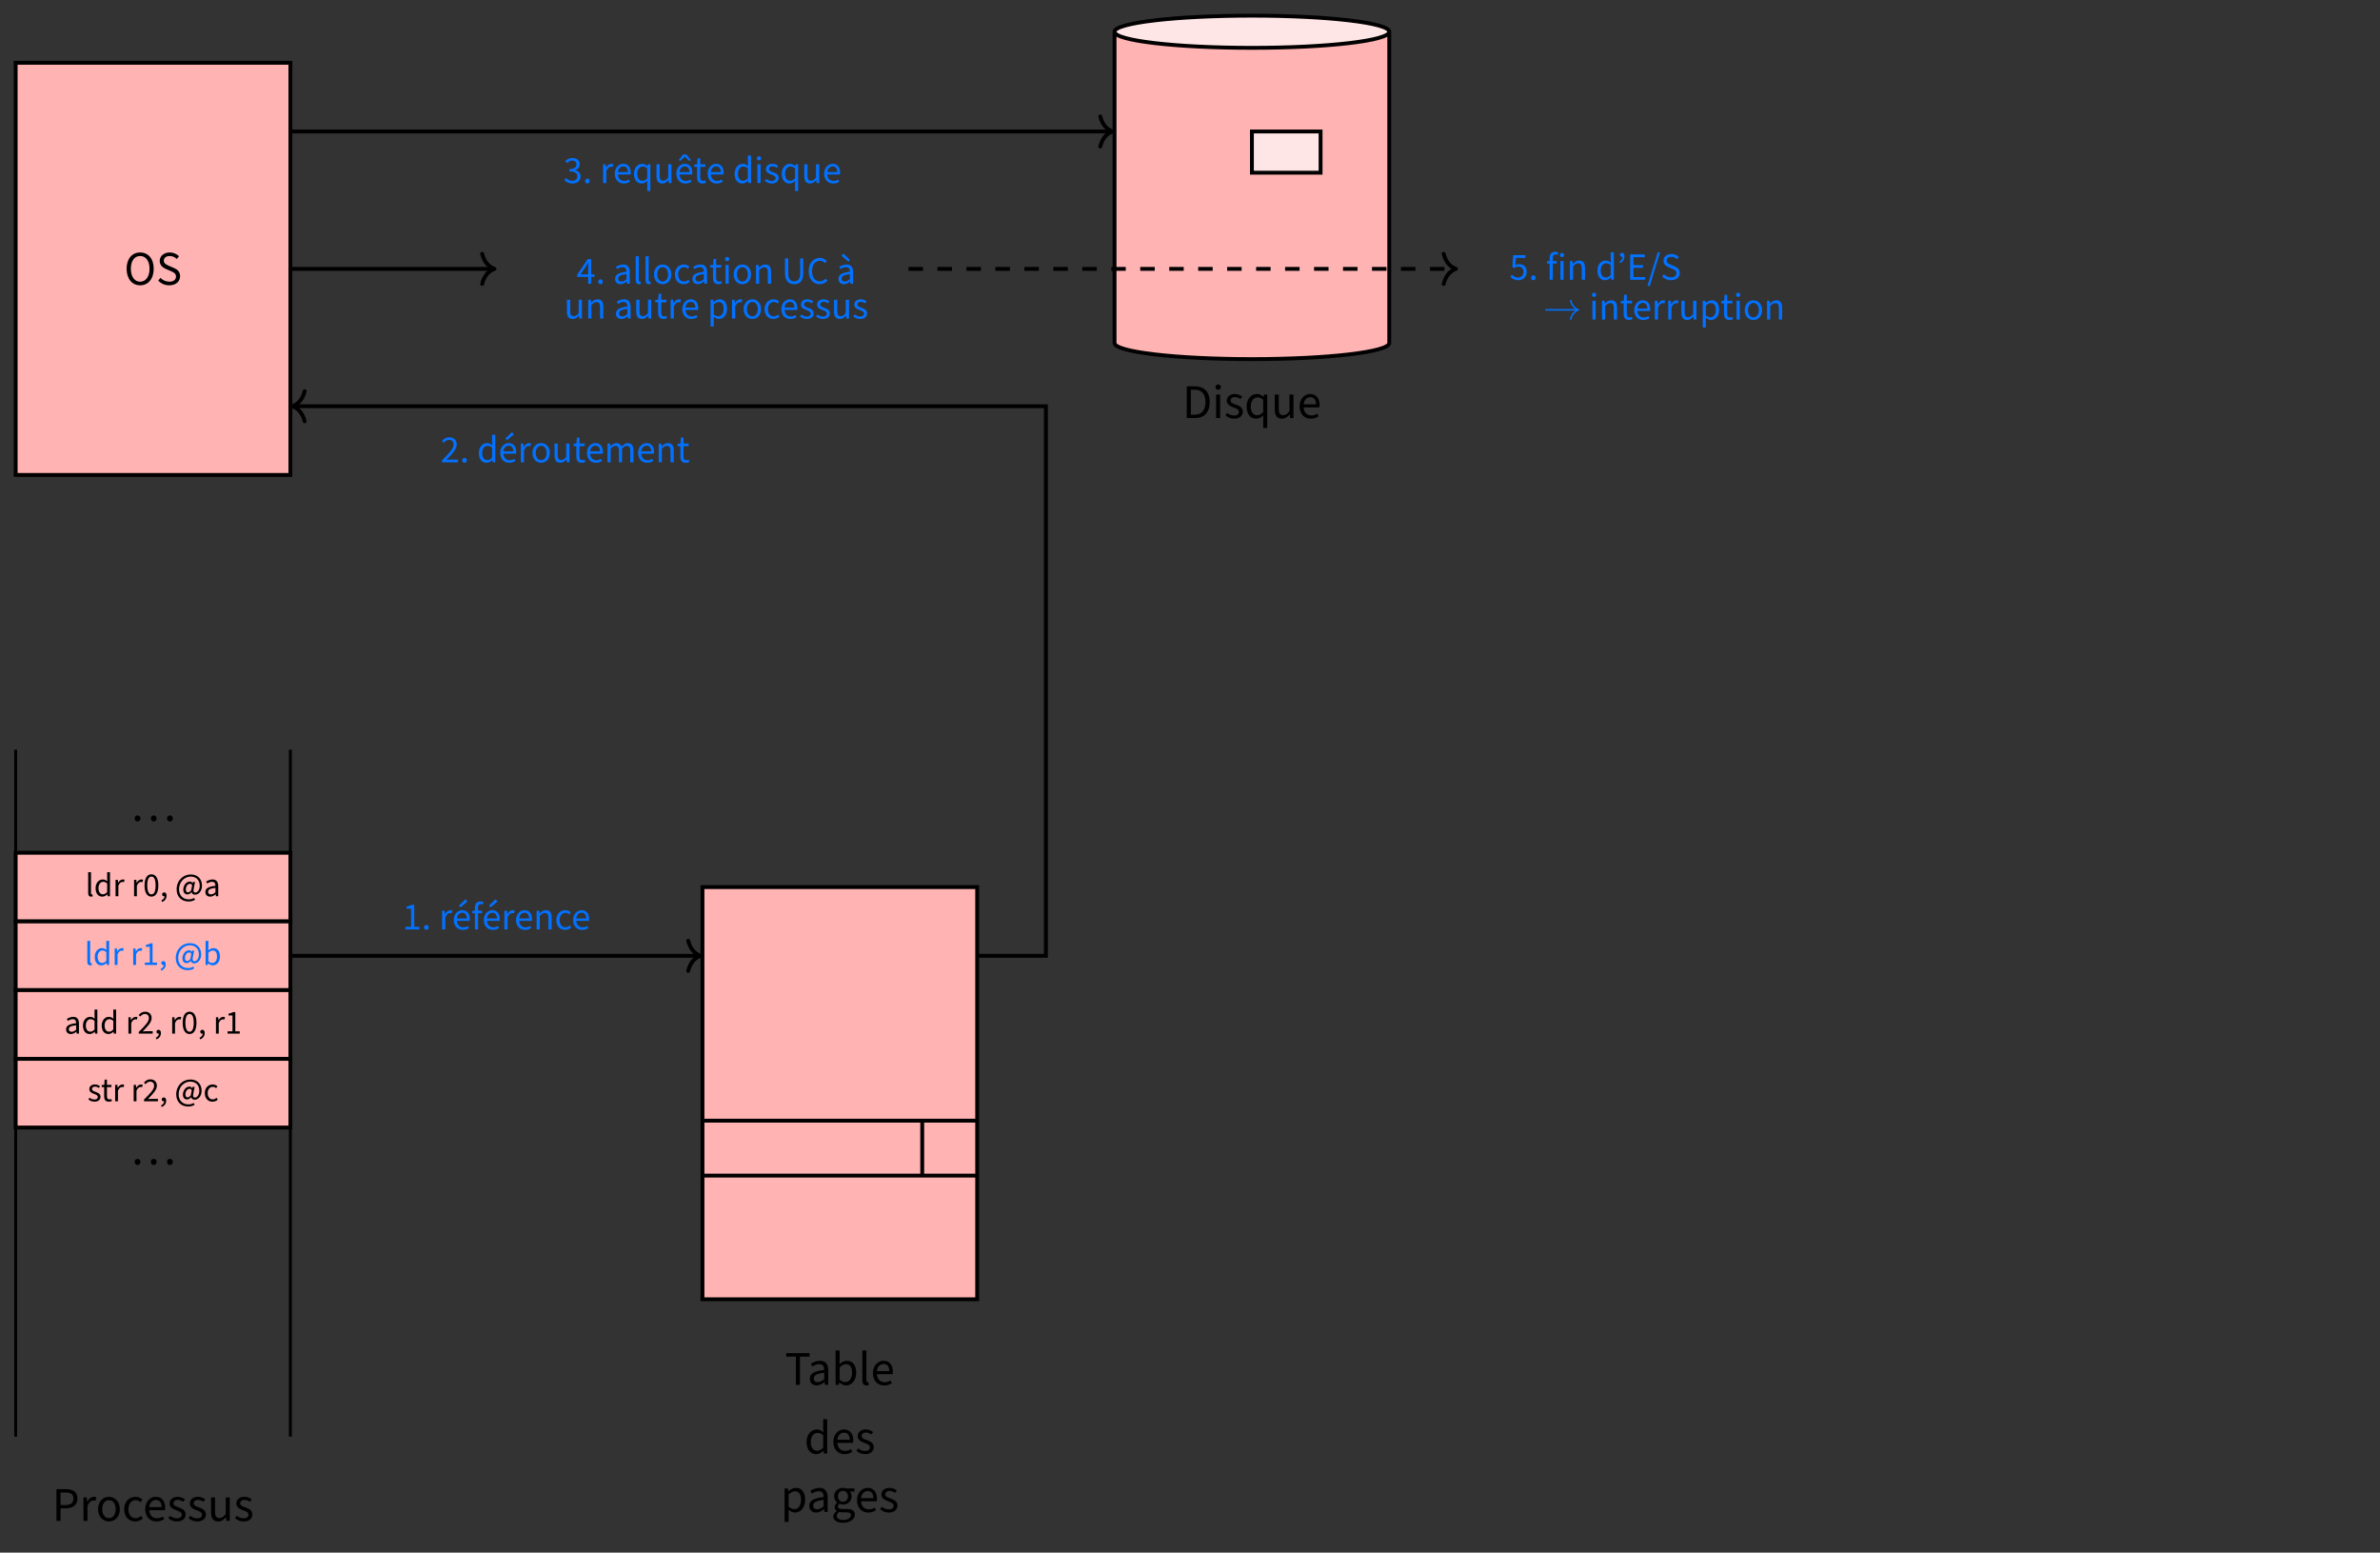 <?xml version="1.0" encoding="UTF-8"?>
<svg xmlns="http://www.w3.org/2000/svg" xmlns:xlink="http://www.w3.org/1999/xlink" width="491.158" height="320.348" viewBox="0 0 491.158 320.348">
<rect x="0" y="0" width="491.158" height="320.348" fill="#333333" stroke="none"/>
<defs>
<g>
<g id="glyph-0-0">
<path d="M 1.531 0.125 C 1.859 0.125 2.141 -0.141 2.141 -0.516 C 2.141 -0.891 1.859 -1.141 1.531 -1.141 C 1.203 -1.141 0.938 -0.891 0.938 -0.516 C 0.938 -0.141 1.203 0.125 1.531 0.125 Z M 4.875 0.125 C 5.203 0.125 5.469 -0.141 5.469 -0.516 C 5.469 -0.891 5.203 -1.141 4.875 -1.141 C 4.547 -1.141 4.281 -0.891 4.281 -0.516 C 4.281 -0.141 4.547 0.125 4.875 0.125 Z M 8.219 0.125 C 8.547 0.125 8.812 -0.141 8.812 -0.516 C 8.812 -0.891 8.547 -1.141 8.219 -1.141 C 7.891 -1.141 7.609 -0.891 7.609 -0.516 C 7.609 -0.141 7.891 0.125 8.219 0.125 Z M 8.219 0.125 "/>
</g>
<g id="glyph-0-1">
<path d="M 0.891 0 L 1.734 0 L 1.734 -2.594 L 2.797 -2.594 C 4.234 -2.594 5.219 -3.234 5.219 -4.609 C 5.219 -6.047 4.234 -6.547 2.766 -6.547 L 0.891 -6.547 Z M 1.734 -3.266 L 1.734 -5.859 L 2.656 -5.859 C 3.812 -5.859 4.391 -5.547 4.391 -4.609 C 4.391 -3.688 3.844 -3.266 2.703 -3.266 Z M 1.734 -3.266 "/>
</g>
<g id="glyph-0-2">
<path d="M 0.812 0 L 1.641 0 L 1.641 -3.109 C 1.969 -3.922 2.469 -4.219 2.875 -4.219 C 3.062 -4.219 3.172 -4.203 3.312 -4.156 L 3.484 -4.859 C 3.344 -4.938 3.188 -4.969 2.969 -4.969 C 2.438 -4.969 1.938 -4.578 1.594 -3.969 L 1.562 -3.969 L 1.5 -4.844 L 0.812 -4.844 Z M 0.812 0 "/>
</g>
<g id="glyph-0-3">
<path d="M 2.703 0.125 C 3.891 0.125 4.953 -0.812 4.953 -2.406 C 4.953 -4.031 3.891 -4.969 2.703 -4.969 C 1.516 -4.969 0.453 -4.031 0.453 -2.406 C 0.453 -0.812 1.516 0.125 2.703 0.125 Z M 2.703 -0.562 C 1.875 -0.562 1.312 -1.312 1.312 -2.406 C 1.312 -3.531 1.875 -4.281 2.703 -4.281 C 3.531 -4.281 4.094 -3.531 4.094 -2.406 C 4.094 -1.312 3.531 -0.562 2.703 -0.562 Z M 2.703 -0.562 "/>
</g>
<g id="glyph-0-4">
<path d="M 2.734 0.125 C 3.312 0.125 3.859 -0.094 4.297 -0.5 L 3.938 -1.031 C 3.656 -0.766 3.25 -0.562 2.797 -0.562 C 1.906 -0.562 1.312 -1.312 1.312 -2.406 C 1.312 -3.531 1.953 -4.281 2.828 -4.281 C 3.219 -4.281 3.531 -4.125 3.797 -3.875 L 4.203 -4.391 C 3.875 -4.719 3.422 -4.969 2.797 -4.969 C 1.547 -4.969 0.453 -4.031 0.453 -2.406 C 0.453 -0.812 1.453 0.125 2.734 0.125 Z M 2.734 0.125 "/>
</g>
<g id="glyph-0-5">
<path d="M 2.766 0.125 C 3.438 0.125 3.953 -0.078 4.375 -0.375 L 4.094 -0.906 C 3.75 -0.672 3.344 -0.547 2.875 -0.547 C 1.953 -0.547 1.344 -1.203 1.281 -2.203 L 4.531 -2.203 C 4.562 -2.359 4.578 -2.516 4.578 -2.688 C 4.578 -4.094 3.875 -4.969 2.625 -4.969 C 1.531 -4.969 0.453 -4 0.453 -2.422 C 0.453 -0.812 1.469 0.125 2.766 0.125 Z M 1.281 -2.844 C 1.375 -3.766 1.969 -4.312 2.656 -4.312 C 3.391 -4.312 3.844 -3.797 3.844 -2.844 Z M 1.281 -2.844 "/>
</g>
<g id="glyph-0-6">
<path d="M 2.078 0.125 C 3.234 0.125 3.859 -0.531 3.859 -1.328 C 3.859 -2.203 3.125 -2.531 2.375 -2.797 C 1.766 -3.016 1.344 -3.188 1.344 -3.625 C 1.344 -3.984 1.609 -4.328 2.234 -4.328 C 2.656 -4.328 3.016 -4.188 3.344 -3.938 L 3.734 -4.422 C 3.344 -4.734 2.828 -4.969 2.219 -4.969 C 1.172 -4.969 0.547 -4.359 0.547 -3.594 C 0.547 -2.797 1.25 -2.438 1.969 -2.188 C 2.516 -1.984 3.062 -1.781 3.062 -1.281 C 3.062 -0.859 2.75 -0.531 2.109 -0.531 C 1.516 -0.531 1.078 -0.703 0.656 -1.062 L 0.281 -0.578 C 0.734 -0.141 1.375 0.125 2.078 0.125 Z M 2.078 0.125 "/>
</g>
<g id="glyph-0-7">
<path d="M 2.234 0.125 C 2.906 0.125 3.375 -0.234 3.828 -0.75 L 3.859 -0.75 L 3.922 0 L 4.609 0 L 4.609 -4.844 L 3.781 -4.844 L 3.781 -1.422 C 3.328 -0.844 2.984 -0.594 2.5 -0.594 C 1.859 -0.594 1.578 -0.984 1.578 -1.891 L 1.578 -4.844 L 0.75 -4.844 L 0.75 -1.781 C 0.75 -0.531 1.203 0.125 2.234 0.125 Z M 2.234 0.125 "/>
</g>
<g id="glyph-0-8">
<path d="M 2.25 0 L 3.094 0 L 3.094 -5.828 L 5.078 -5.828 L 5.078 -6.547 L 0.281 -6.547 L 0.281 -5.828 L 2.25 -5.828 Z M 2.25 0 "/>
</g>
<g id="glyph-0-9">
<path d="M 1.938 0.125 C 2.547 0.125 3.078 -0.188 3.531 -0.578 L 3.562 -0.578 L 3.641 0 L 4.312 0 L 4.312 -2.984 C 4.312 -4.172 3.812 -4.969 2.625 -4.969 C 1.859 -4.969 1.172 -4.641 0.734 -4.344 L 1.047 -3.781 C 1.422 -4.031 1.938 -4.281 2.5 -4.281 C 3.281 -4.281 3.484 -3.688 3.484 -3.078 C 1.422 -2.844 0.516 -2.328 0.516 -1.25 C 0.516 -0.375 1.125 0.125 1.938 0.125 Z M 2.156 -0.562 C 1.688 -0.562 1.328 -0.766 1.328 -1.312 C 1.328 -1.938 1.859 -2.297 3.484 -2.5 L 3.484 -1.172 C 3.016 -0.766 2.625 -0.562 2.156 -0.562 Z M 2.156 -0.562 "/>
</g>
<g id="glyph-0-10">
<path d="M 2.953 0.125 C 4.062 0.125 5.062 -0.844 5.062 -2.5 C 5.062 -4 4.391 -4.969 3.141 -4.969 C 2.609 -4.969 2.062 -4.672 1.609 -4.297 L 1.641 -5.156 L 1.641 -7.094 L 0.812 -7.094 L 0.812 0 L 1.469 0 L 1.562 -0.5 L 1.578 -0.5 C 2.016 -0.109 2.516 0.125 2.953 0.125 Z M 2.828 -0.578 C 2.5 -0.578 2.062 -0.703 1.641 -1.078 L 1.641 -3.609 C 2.109 -4.047 2.516 -4.266 2.938 -4.266 C 3.844 -4.266 4.203 -3.562 4.203 -2.5 C 4.203 -1.297 3.625 -0.578 2.828 -0.578 Z M 2.828 -0.578 "/>
</g>
<g id="glyph-0-11">
<path d="M 1.688 0.125 C 1.891 0.125 2.047 0.094 2.156 0.031 L 2.047 -0.594 C 1.969 -0.562 1.938 -0.562 1.891 -0.562 C 1.75 -0.562 1.641 -0.656 1.641 -0.922 L 1.641 -7.094 L 0.812 -7.094 L 0.812 -0.984 C 0.812 -0.281 1.062 0.125 1.688 0.125 Z M 1.688 0.125 "/>
</g>
<g id="glyph-0-12">
<path d="M 2.469 0.125 C 3.047 0.125 3.562 -0.203 3.938 -0.562 L 3.969 -0.562 L 4.031 0 L 4.719 0 L 4.719 -7.094 L 3.891 -7.094 L 3.891 -5.234 L 3.922 -4.406 C 3.5 -4.75 3.125 -4.969 2.578 -4.969 C 1.469 -4.969 0.469 -3.984 0.469 -2.406 C 0.469 -0.797 1.25 0.125 2.469 0.125 Z M 2.656 -0.578 C 1.797 -0.578 1.328 -1.266 1.328 -2.422 C 1.328 -3.531 1.938 -4.266 2.719 -4.266 C 3.109 -4.266 3.484 -4.141 3.891 -3.766 L 3.891 -1.234 C 3.484 -0.797 3.094 -0.578 2.656 -0.578 Z M 2.656 -0.578 "/>
</g>
<g id="glyph-0-13">
<path d="M 0.812 2.047 L 1.641 2.047 L 1.641 0.406 L 1.625 -0.438 C 2.062 -0.094 2.516 0.125 2.953 0.125 C 4.062 0.125 5.062 -0.844 5.062 -2.5 C 5.062 -4 4.391 -4.969 3.141 -4.969 C 2.578 -4.969 2.031 -4.656 1.594 -4.281 L 1.562 -4.281 L 1.5 -4.844 L 0.812 -4.844 Z M 2.828 -0.578 C 2.5 -0.578 2.078 -0.703 1.641 -1.078 L 1.641 -3.609 C 2.109 -4.047 2.516 -4.266 2.938 -4.266 C 3.844 -4.266 4.203 -3.562 4.203 -2.5 C 4.203 -1.297 3.625 -0.578 2.828 -0.578 Z M 2.828 -0.578 "/>
</g>
<g id="glyph-0-14">
<path d="M 2.453 2.234 C 3.953 2.234 4.906 1.453 4.906 0.547 C 4.906 -0.25 4.344 -0.609 3.203 -0.609 L 2.266 -0.609 C 1.625 -0.609 1.422 -0.828 1.422 -1.125 C 1.422 -1.391 1.562 -1.562 1.734 -1.703 C 1.953 -1.594 2.219 -1.531 2.453 -1.531 C 3.438 -1.531 4.234 -2.188 4.234 -3.219 C 4.234 -3.625 4.062 -3.984 3.844 -4.203 L 4.828 -4.203 L 4.828 -4.844 L 3.141 -4.844 C 2.953 -4.922 2.719 -4.969 2.453 -4.969 C 1.469 -4.969 0.625 -4.297 0.625 -3.234 C 0.625 -2.656 0.938 -2.188 1.25 -1.938 L 1.25 -1.891 C 1 -1.719 0.734 -1.406 0.734 -1 C 0.734 -0.625 0.922 -0.359 1.156 -0.203 L 1.156 -0.172 C 0.719 0.125 0.453 0.516 0.453 0.922 C 0.453 1.766 1.266 2.234 2.453 2.234 Z M 2.453 -2.094 C 1.891 -2.094 1.422 -2.531 1.422 -3.234 C 1.422 -3.953 1.891 -4.359 2.453 -4.359 C 3.016 -4.359 3.484 -3.938 3.484 -3.234 C 3.484 -2.531 3.016 -2.094 2.453 -2.094 Z M 2.578 1.656 C 1.688 1.656 1.172 1.328 1.172 0.812 C 1.172 0.531 1.312 0.25 1.672 0 C 1.875 0.062 2.109 0.078 2.297 0.078 L 3.125 0.078 C 3.766 0.078 4.094 0.234 4.094 0.672 C 4.094 1.172 3.484 1.656 2.578 1.656 Z M 2.578 1.656 "/>
</g>
<g id="glyph-0-15">
<path d="M 3.312 0.125 C 4.953 0.125 6.109 -1.203 6.109 -3.297 C 6.109 -5.391 4.953 -6.656 3.312 -6.656 C 1.672 -6.656 0.516 -5.391 0.516 -3.297 C 0.516 -1.203 1.672 0.125 3.312 0.125 Z M 3.312 -0.625 C 2.141 -0.625 1.391 -1.672 1.391 -3.297 C 1.391 -4.922 2.141 -5.922 3.312 -5.922 C 4.469 -5.922 5.25 -4.922 5.25 -3.297 C 5.25 -1.672 4.469 -0.625 3.312 -0.625 Z M 3.312 -0.625 "/>
</g>
<g id="glyph-0-16">
<path d="M 2.719 0.125 C 4.094 0.125 4.938 -0.703 4.938 -1.75 C 4.938 -2.719 4.359 -3.172 3.594 -3.484 L 2.656 -3.891 C 2.156 -4.109 1.578 -4.344 1.578 -4.969 C 1.578 -5.547 2.062 -5.922 2.797 -5.922 C 3.359 -5.922 3.875 -5.688 4.266 -5.312 L 4.719 -5.875 C 4.266 -6.328 3.594 -6.656 2.797 -6.656 C 1.609 -6.656 0.734 -5.922 0.734 -4.922 C 0.734 -3.953 1.453 -3.5 2.047 -3.234 L 3 -2.828 C 3.609 -2.547 4.094 -2.344 4.094 -1.672 C 4.094 -1.047 3.578 -0.625 2.719 -0.625 C 2.031 -0.625 1.359 -0.922 0.891 -1.406 L 0.422 -0.859 C 0.984 -0.25 1.781 0.125 2.719 0.125 Z M 2.719 0.125 "/>
</g>
<g id="glyph-0-17">
<path d="M 0.891 0 L 2.578 0 C 4.547 0 5.625 -1.219 5.625 -3.297 C 5.625 -5.375 4.547 -6.547 2.531 -6.547 L 0.891 -6.547 Z M 1.734 -0.688 L 1.734 -5.859 L 2.469 -5.859 C 4 -5.859 4.75 -4.938 4.75 -3.297 C 4.75 -1.641 4 -0.688 2.469 -0.688 Z M 1.734 -0.688 "/>
</g>
<g id="glyph-0-18">
<path d="M 0.812 0 L 1.641 0 L 1.641 -4.844 L 0.812 -4.844 Z M 1.234 -5.844 C 1.562 -5.844 1.781 -6.047 1.781 -6.375 C 1.781 -6.703 1.562 -6.922 1.234 -6.922 C 0.922 -6.922 0.688 -6.703 0.688 -6.375 C 0.688 -6.047 0.922 -5.844 1.234 -5.844 Z M 1.234 -5.844 "/>
</g>
<g id="glyph-0-19">
<path d="M 3.891 2.047 L 4.719 2.047 L 4.719 -4.844 L 4.062 -4.844 L 3.984 -4.391 L 3.953 -4.391 C 3.516 -4.766 3.125 -4.969 2.578 -4.969 C 1.469 -4.969 0.469 -3.984 0.469 -2.406 C 0.469 -0.797 1.25 0.125 2.469 0.125 C 3.031 0.125 3.531 -0.172 3.922 -0.562 L 3.891 0.312 Z M 2.656 -0.578 C 1.797 -0.578 1.328 -1.266 1.328 -2.422 C 1.328 -3.531 1.938 -4.266 2.719 -4.266 C 3.109 -4.266 3.484 -4.141 3.891 -3.766 L 3.891 -1.234 C 3.484 -0.797 3.094 -0.578 2.656 -0.578 Z M 2.656 -0.578 "/>
</g>
<g id="glyph-1-0">
<path d="M 1.172 0.078 C 1.328 0.078 1.422 0.062 1.516 0.016 L 1.438 -0.406 C 1.375 -0.391 1.359 -0.391 1.312 -0.391 C 1.219 -0.391 1.156 -0.453 1.156 -0.641 L 1.156 -4.969 L 0.578 -4.969 L 0.578 -0.688 C 0.578 -0.188 0.75 0.078 1.172 0.078 Z M 1.172 0.078 "/>
</g>
<g id="glyph-1-1">
<path d="M 1.734 0.078 C 2.125 0.078 2.484 -0.141 2.75 -0.391 L 2.781 -0.391 L 2.828 0 L 3.297 0 L 3.297 -4.969 L 2.719 -4.969 L 2.719 -3.656 L 2.75 -3.078 C 2.453 -3.328 2.188 -3.469 1.797 -3.469 C 1.031 -3.469 0.328 -2.781 0.328 -1.688 C 0.328 -0.562 0.875 0.078 1.734 0.078 Z M 1.859 -0.406 C 1.266 -0.406 0.922 -0.891 0.922 -1.688 C 0.922 -2.469 1.359 -2.984 1.891 -2.984 C 2.172 -2.984 2.438 -2.891 2.719 -2.641 L 2.719 -0.859 C 2.438 -0.562 2.172 -0.406 1.859 -0.406 Z M 1.859 -0.406 "/>
</g>
<g id="glyph-1-2">
<path d="M 0.578 0 L 1.156 0 L 1.156 -2.172 C 1.375 -2.75 1.719 -2.953 2 -2.953 C 2.141 -2.953 2.219 -2.938 2.312 -2.906 L 2.438 -3.406 C 2.328 -3.453 2.234 -3.469 2.078 -3.469 C 1.703 -3.469 1.359 -3.203 1.109 -2.781 L 1.094 -2.781 L 1.047 -3.391 L 0.578 -3.391 Z M 0.578 0 "/>
</g>
<g id="glyph-1-3">
<path d="M 1.734 0.078 C 2.625 0.078 3.156 -0.75 3.156 -2.234 C 3.156 -3.734 2.625 -4.531 1.734 -4.531 C 0.844 -4.531 0.312 -3.734 0.312 -2.234 C 0.312 -0.75 0.844 0.078 1.734 0.078 Z M 1.734 -0.391 C 1.219 -0.391 0.875 -0.938 0.875 -2.234 C 0.875 -3.547 1.219 -4.062 1.734 -4.062 C 2.25 -4.062 2.594 -3.547 2.594 -2.234 C 2.594 -0.938 2.25 -0.391 1.734 -0.391 Z M 1.734 -0.391 "/>
</g>
<g id="glyph-1-4">
<path d="M 0.469 1.188 C 1.031 0.953 1.391 0.484 1.391 -0.125 C 1.391 -0.547 1.203 -0.797 0.906 -0.797 C 0.672 -0.797 0.469 -0.641 0.469 -0.391 C 0.469 -0.125 0.656 0 0.891 0 C 0.906 0 0.938 0 0.969 0 C 0.969 0.375 0.719 0.672 0.328 0.844 Z M 0.469 1.188 "/>
</g>
<g id="glyph-1-5">
<path d="M 2.797 1.078 C 3.297 1.078 3.719 0.969 4.125 0.719 L 3.953 0.344 C 3.656 0.516 3.266 0.641 2.844 0.641 C 1.688 0.641 0.828 -0.109 0.828 -1.438 C 0.828 -3.031 2 -4.062 3.219 -4.062 C 4.438 -4.062 5.094 -3.266 5.094 -2.172 C 5.094 -1.297 4.609 -0.766 4.203 -0.766 C 3.844 -0.766 3.734 -1.016 3.844 -1.547 L 4.125 -2.969 L 3.719 -2.969 L 3.641 -2.688 L 3.625 -2.688 C 3.5 -2.922 3.328 -3.031 3.047 -3.031 C 2.234 -3.031 1.703 -2.125 1.703 -1.375 C 1.703 -0.719 2.078 -0.375 2.562 -0.375 C 2.875 -0.375 3.188 -0.578 3.406 -0.844 L 3.422 -0.844 C 3.484 -0.5 3.766 -0.328 4.156 -0.328 C 4.797 -0.328 5.562 -0.969 5.562 -2.188 C 5.562 -3.562 4.672 -4.5 3.25 -4.5 C 1.688 -4.5 0.328 -3.281 0.328 -1.422 C 0.328 0.203 1.438 1.078 2.797 1.078 Z M 2.672 -0.812 C 2.422 -0.812 2.219 -0.984 2.219 -1.422 C 2.219 -1.938 2.547 -2.578 3.078 -2.578 C 3.266 -2.578 3.391 -2.516 3.531 -2.297 L 3.328 -1.219 C 3.078 -0.922 2.875 -0.812 2.672 -0.812 Z M 2.672 -0.812 "/>
</g>
<g id="glyph-1-6">
<path d="M 1.359 0.078 C 1.781 0.078 2.141 -0.125 2.469 -0.406 L 2.484 -0.406 L 2.547 0 L 3.016 0 L 3.016 -2.078 C 3.016 -2.922 2.656 -3.469 1.844 -3.469 C 1.297 -3.469 0.828 -3.234 0.516 -3.031 L 0.734 -2.641 C 1 -2.812 1.359 -2.984 1.734 -2.984 C 2.297 -2.984 2.438 -2.578 2.438 -2.156 C 0.984 -2 0.359 -1.625 0.359 -0.875 C 0.359 -0.266 0.781 0.078 1.359 0.078 Z M 1.516 -0.391 C 1.188 -0.391 0.922 -0.531 0.922 -0.906 C 0.922 -1.359 1.297 -1.609 2.438 -1.734 L 2.438 -0.828 C 2.109 -0.531 1.844 -0.391 1.516 -0.391 Z M 1.516 -0.391 "/>
</g>
<g id="glyph-1-7">
<path d="M 0.547 0 L 3.062 0 L 3.062 -0.484 L 2.141 -0.484 L 2.141 -4.453 L 1.703 -4.453 C 1.453 -4.297 1.156 -4.188 0.75 -4.125 L 0.75 -3.75 L 1.562 -3.75 L 1.562 -0.484 L 0.547 -0.484 Z M 0.547 0 "/>
</g>
<g id="glyph-1-8">
<path d="M 2.062 0.078 C 2.844 0.078 3.547 -0.594 3.547 -1.75 C 3.547 -2.797 3.062 -3.469 2.188 -3.469 C 1.812 -3.469 1.438 -3.266 1.125 -3 L 1.156 -3.609 L 1.156 -4.969 L 0.578 -4.969 L 0.578 0 L 1.031 0 L 1.094 -0.344 L 1.109 -0.344 C 1.406 -0.078 1.75 0.078 2.062 0.078 Z M 1.969 -0.406 C 1.75 -0.406 1.438 -0.5 1.156 -0.75 L 1.156 -2.516 C 1.469 -2.828 1.766 -2.984 2.047 -2.984 C 2.688 -2.984 2.938 -2.484 2.938 -1.734 C 2.938 -0.906 2.531 -0.406 1.969 -0.406 Z M 1.969 -0.406 "/>
</g>
<g id="glyph-1-9">
<path d="M 0.281 0 L 3.156 0 L 3.156 -0.5 L 1.812 -0.5 C 1.594 -0.5 1.312 -0.484 1.078 -0.453 C 2.156 -1.562 2.938 -2.359 2.938 -3.219 C 2.938 -4 2.422 -4.531 1.594 -4.531 C 1.031 -4.531 0.625 -4.266 0.266 -3.844 L 0.578 -3.531 C 0.844 -3.812 1.156 -4.062 1.531 -4.062 C 2.094 -4.062 2.375 -3.703 2.375 -3.188 C 2.375 -2.469 1.609 -1.656 0.281 -0.359 Z M 0.281 0 "/>
</g>
<g id="glyph-1-10">
<path d="M 1.453 0.078 C 2.266 0.078 2.703 -0.375 2.703 -0.922 C 2.703 -1.547 2.188 -1.766 1.656 -1.953 C 1.234 -2.109 0.938 -2.234 0.938 -2.531 C 0.938 -2.781 1.125 -3.031 1.562 -3.031 C 1.859 -3.031 2.109 -2.922 2.344 -2.75 L 2.609 -3.094 C 2.344 -3.312 1.984 -3.469 1.547 -3.469 C 0.812 -3.469 0.391 -3.047 0.391 -2.516 C 0.391 -1.953 0.875 -1.703 1.375 -1.531 C 1.766 -1.391 2.141 -1.234 2.141 -0.891 C 2.141 -0.594 1.922 -0.375 1.484 -0.375 C 1.062 -0.375 0.75 -0.5 0.453 -0.734 L 0.188 -0.406 C 0.516 -0.094 0.969 0.078 1.453 0.078 Z M 1.453 0.078 "/>
</g>
<g id="glyph-1-11">
<path d="M 1.641 0.078 C 1.875 0.078 2.094 0.016 2.281 -0.062 L 2.156 -0.469 C 2.016 -0.406 1.891 -0.391 1.766 -0.391 C 1.391 -0.391 1.25 -0.625 1.25 -1.031 L 1.25 -2.922 L 2.172 -2.922 L 2.172 -3.391 L 1.25 -3.391 L 1.25 -4.469 L 0.766 -4.469 L 0.703 -3.391 L 0.172 -3.359 L 0.172 -2.922 L 0.672 -2.922 L 0.672 -1.047 C 0.672 -0.375 0.906 0.078 1.641 0.078 Z M 1.641 0.078 "/>
</g>
<g id="glyph-1-12">
<path d="M 1.906 0.078 C 2.312 0.078 2.703 -0.062 3 -0.344 L 2.75 -0.719 C 2.547 -0.531 2.266 -0.391 1.953 -0.391 C 1.344 -0.391 0.922 -0.906 0.922 -1.688 C 0.922 -2.469 1.359 -2.984 1.984 -2.984 C 2.25 -2.984 2.469 -2.891 2.656 -2.703 L 2.938 -3.078 C 2.703 -3.297 2.391 -3.469 1.953 -3.469 C 1.078 -3.469 0.328 -2.828 0.328 -1.688 C 0.328 -0.562 1.016 0.078 1.906 0.078 Z M 1.906 0.078 "/>
</g>
<g id="glyph-2-0">
<path d="M 0.625 0 L 3.5 0 L 3.5 -0.547 L 2.453 -0.547 L 2.453 -5.078 L 1.938 -5.078 C 1.672 -4.922 1.328 -4.797 0.859 -4.703 L 0.859 -4.281 L 1.797 -4.281 L 1.797 -0.547 L 0.625 -0.547 Z M 0.625 0 "/>
</g>
<g id="glyph-2-1">
<path d="M 1 0.094 C 1.266 0.094 1.469 -0.109 1.469 -0.406 C 1.469 -0.703 1.266 -0.922 1 -0.922 C 0.734 -0.922 0.516 -0.703 0.516 -0.406 C 0.516 -0.109 0.734 0.094 1 0.094 Z M 1 0.094 "/>
</g>
<g id="glyph-2-2">
<path d="M 0.656 0 L 1.312 0 L 1.312 -2.484 C 1.578 -3.141 1.969 -3.375 2.297 -3.375 C 2.453 -3.375 2.531 -3.359 2.641 -3.328 L 2.781 -3.891 C 2.672 -3.938 2.547 -3.969 2.375 -3.969 C 1.938 -3.969 1.547 -3.656 1.281 -3.172 L 1.25 -3.172 L 1.188 -3.875 L 0.656 -3.875 Z M 0.656 0 "/>
</g>
<g id="glyph-2-3">
<path d="M 2.219 0.094 C 2.75 0.094 3.156 -0.062 3.5 -0.297 L 3.266 -0.719 C 3 -0.547 2.672 -0.438 2.297 -0.438 C 1.562 -0.438 1.078 -0.969 1.016 -1.766 L 3.625 -1.766 C 3.656 -1.891 3.656 -2.016 3.656 -2.156 C 3.656 -3.266 3.094 -3.969 2.109 -3.969 C 1.219 -3.969 0.359 -3.203 0.359 -1.938 C 0.359 -0.656 1.172 0.094 2.219 0.094 Z M 1.016 -2.266 C 1.094 -3.016 1.578 -3.438 2.125 -3.438 C 2.703 -3.438 3.062 -3.031 3.062 -2.266 Z M 1.766 -4.562 L 3.188 -5.781 L 2.781 -6.219 L 1.422 -4.906 Z M 1.766 -4.562 "/>
</g>
<g id="glyph-2-4">
<path d="M 0.766 0 L 1.422 0 L 1.422 -3.344 L 2.234 -3.344 L 2.234 -3.875 L 1.422 -3.875 L 1.422 -4.484 C 1.422 -4.969 1.609 -5.234 1.969 -5.234 C 2.109 -5.234 2.25 -5.203 2.406 -5.156 L 2.547 -5.641 C 2.375 -5.719 2.141 -5.766 1.891 -5.766 C 1.125 -5.766 0.766 -5.266 0.766 -4.484 L 0.766 -3.875 L 0.234 -3.828 L 0.234 -3.344 L 0.766 -3.344 Z M 0.766 0 "/>
</g>
<g id="glyph-2-5">
<path d="M 2.219 0.094 C 2.75 0.094 3.156 -0.062 3.5 -0.297 L 3.266 -0.719 C 3 -0.547 2.672 -0.438 2.297 -0.438 C 1.562 -0.438 1.078 -0.969 1.016 -1.766 L 3.625 -1.766 C 3.656 -1.891 3.656 -2.016 3.656 -2.156 C 3.656 -3.266 3.094 -3.969 2.109 -3.969 C 1.219 -3.969 0.359 -3.203 0.359 -1.938 C 0.359 -0.656 1.172 0.094 2.219 0.094 Z M 1.016 -2.266 C 1.094 -3.016 1.578 -3.438 2.125 -3.438 C 2.703 -3.438 3.062 -3.031 3.062 -2.266 Z M 1.016 -2.266 "/>
</g>
<g id="glyph-2-6">
<path d="M 0.656 0 L 1.312 0 L 1.312 -2.812 C 1.703 -3.203 1.969 -3.391 2.359 -3.391 C 2.875 -3.391 3.094 -3.094 3.094 -2.359 L 3.094 0 L 3.766 0 L 3.766 -2.453 C 3.766 -3.438 3.391 -3.969 2.578 -3.969 C 2.047 -3.969 1.641 -3.688 1.281 -3.312 L 1.25 -3.312 L 1.188 -3.875 L 0.656 -3.875 Z M 0.656 0 "/>
</g>
<g id="glyph-2-7">
<path d="M 2.188 0.094 C 2.641 0.094 3.078 -0.078 3.438 -0.391 L 3.141 -0.828 C 2.922 -0.609 2.594 -0.453 2.234 -0.453 C 1.531 -0.453 1.047 -1.047 1.047 -1.922 C 1.047 -2.828 1.562 -3.422 2.266 -3.422 C 2.578 -3.422 2.828 -3.297 3.031 -3.094 L 3.359 -3.516 C 3.094 -3.766 2.734 -3.969 2.234 -3.969 C 1.234 -3.969 0.359 -3.234 0.359 -1.922 C 0.359 -0.641 1.156 0.094 2.188 0.094 Z M 2.188 0.094 "/>
</g>
<g id="glyph-2-8">
<path d="M 0.312 0 L 3.609 0 L 3.609 -0.562 L 2.078 -0.562 C 1.812 -0.562 1.5 -0.547 1.234 -0.531 C 2.469 -1.781 3.359 -2.703 3.359 -3.688 C 3.359 -4.578 2.766 -5.172 1.828 -5.172 C 1.172 -5.172 0.719 -4.875 0.297 -4.391 L 0.672 -4.031 C 0.953 -4.359 1.328 -4.641 1.75 -4.641 C 2.391 -4.641 2.703 -4.234 2.703 -3.656 C 2.703 -2.828 1.828 -1.891 0.312 -0.406 Z M 0.312 0 "/>
</g>
<g id="glyph-2-9">
<path d="M 1.969 0.094 C 2.438 0.094 2.844 -0.156 3.141 -0.453 L 3.172 -0.453 L 3.234 0 L 3.766 0 L 3.766 -5.672 L 3.109 -5.672 L 3.109 -4.188 L 3.141 -3.516 C 2.797 -3.797 2.5 -3.969 2.062 -3.969 C 1.172 -3.969 0.375 -3.188 0.375 -1.922 C 0.375 -0.641 1 0.094 1.969 0.094 Z M 2.125 -0.469 C 1.438 -0.469 1.062 -1.016 1.062 -1.938 C 1.062 -2.828 1.547 -3.406 2.172 -3.406 C 2.484 -3.406 2.781 -3.312 3.109 -3.016 L 3.109 -0.984 C 2.781 -0.641 2.484 -0.469 2.125 -0.469 Z M 2.125 -0.469 "/>
</g>
<g id="glyph-2-10">
<path d="M 2.156 0.094 C 3.109 0.094 3.953 -0.641 3.953 -1.922 C 3.953 -3.234 3.109 -3.969 2.156 -3.969 C 1.219 -3.969 0.359 -3.234 0.359 -1.922 C 0.359 -0.641 1.219 0.094 2.156 0.094 Z M 2.156 -0.453 C 1.5 -0.453 1.047 -1.047 1.047 -1.922 C 1.047 -2.828 1.5 -3.422 2.156 -3.422 C 2.828 -3.422 3.281 -2.828 3.281 -1.922 C 3.281 -1.047 2.828 -0.453 2.156 -0.453 Z M 2.156 -0.453 "/>
</g>
<g id="glyph-2-11">
<path d="M 1.781 0.094 C 2.312 0.094 2.703 -0.188 3.062 -0.609 L 3.078 -0.609 L 3.141 0 L 3.688 0 L 3.688 -3.875 L 3.016 -3.875 L 3.016 -1.125 C 2.656 -0.672 2.375 -0.484 1.984 -0.484 C 1.484 -0.484 1.266 -0.781 1.266 -1.5 L 1.266 -3.875 L 0.594 -3.875 L 0.594 -1.422 C 0.594 -0.438 0.969 0.094 1.781 0.094 Z M 1.781 0.094 "/>
</g>
<g id="glyph-2-12">
<path d="M 1.875 0.094 C 2.141 0.094 2.406 0.031 2.609 -0.078 L 2.469 -0.547 C 2.312 -0.469 2.172 -0.453 2.031 -0.453 C 1.578 -0.453 1.422 -0.719 1.422 -1.188 L 1.422 -3.344 L 2.484 -3.344 L 2.484 -3.875 L 1.422 -3.875 L 1.422 -5.109 L 0.875 -5.109 L 0.797 -3.875 L 0.188 -3.828 L 0.188 -3.344 L 0.766 -3.344 L 0.766 -1.203 C 0.766 -0.438 1.047 0.094 1.875 0.094 Z M 1.875 0.094 "/>
</g>
<g id="glyph-2-13">
<path d="M 0.656 0 L 1.312 0 L 1.312 -2.812 C 1.672 -3.203 1.984 -3.391 2.281 -3.391 C 2.766 -3.391 3 -3.094 3 -2.359 L 3 0 L 3.656 0 L 3.656 -2.812 C 4.016 -3.203 4.328 -3.391 4.625 -3.391 C 5.109 -3.391 5.344 -3.094 5.344 -2.359 L 5.344 0 L 6.016 0 L 6.016 -2.453 C 6.016 -3.438 5.625 -3.969 4.828 -3.969 C 4.359 -3.969 3.953 -3.672 3.547 -3.234 C 3.391 -3.688 3.078 -3.969 2.484 -3.969 C 2.016 -3.969 1.625 -3.688 1.281 -3.312 L 1.25 -3.312 L 1.188 -3.875 L 0.656 -3.875 Z M 0.656 0 "/>
</g>
<g id="glyph-2-14">
<path d="M 1.875 0.094 C 2.812 0.094 3.562 -0.453 3.562 -1.359 C 3.562 -2.062 3.078 -2.5 2.469 -2.641 L 2.469 -2.672 C 3.016 -2.891 3.375 -3.281 3.375 -3.891 C 3.375 -4.703 2.734 -5.172 1.859 -5.172 C 1.266 -5.172 0.781 -4.906 0.391 -4.547 L 0.75 -4.125 C 1.047 -4.422 1.406 -4.641 1.828 -4.641 C 2.375 -4.641 2.703 -4.328 2.703 -3.844 C 2.703 -3.312 2.344 -2.891 1.266 -2.891 L 1.266 -2.391 C 2.484 -2.391 2.891 -1.984 2.891 -1.375 C 2.891 -0.812 2.453 -0.453 1.844 -0.453 C 1.25 -0.453 0.844 -0.734 0.547 -1.047 L 0.203 -0.625 C 0.547 -0.25 1.062 0.094 1.875 0.094 Z M 1.875 0.094 "/>
</g>
<g id="glyph-2-15">
<path d="M 3.109 1.641 L 3.766 1.641 L 3.766 -3.875 L 3.25 -3.875 L 3.172 -3.5 L 3.156 -3.5 C 2.812 -3.812 2.5 -3.969 2.062 -3.969 C 1.172 -3.969 0.375 -3.188 0.375 -1.922 C 0.375 -0.641 1 0.094 1.969 0.094 C 2.422 0.094 2.828 -0.141 3.141 -0.453 L 3.109 0.25 Z M 2.125 -0.469 C 1.438 -0.469 1.062 -1.016 1.062 -1.938 C 1.062 -2.828 1.547 -3.406 2.172 -3.406 C 2.484 -3.406 2.781 -3.312 3.109 -3.016 L 3.109 -0.984 C 2.781 -0.641 2.484 -0.469 2.125 -0.469 Z M 2.125 -0.469 "/>
</g>
<g id="glyph-2-16">
<path d="M 2.219 0.094 C 2.75 0.094 3.156 -0.062 3.5 -0.297 L 3.266 -0.719 C 3 -0.547 2.672 -0.438 2.297 -0.438 C 1.562 -0.438 1.078 -0.969 1.016 -1.766 L 3.625 -1.766 C 3.656 -1.891 3.656 -2.016 3.656 -2.156 C 3.656 -3.266 3.094 -3.969 2.109 -3.969 C 1.219 -3.969 0.359 -3.203 0.359 -1.938 C 0.359 -0.656 1.172 0.094 2.219 0.094 Z M 1.016 -2.266 C 1.094 -3.016 1.578 -3.438 2.125 -3.438 C 2.703 -3.438 3.062 -3.031 3.062 -2.266 Z M 1.141 -4.531 L 2.094 -5.422 L 2.125 -5.422 L 3.062 -4.531 L 3.344 -4.781 L 2.438 -5.891 L 1.766 -5.891 L 0.875 -4.781 Z M 1.141 -4.531 "/>
</g>
<g id="glyph-2-17">
<path d="M 0.656 0 L 1.312 0 L 1.312 -3.875 L 0.656 -3.875 Z M 0.984 -4.672 C 1.25 -4.672 1.422 -4.844 1.422 -5.094 C 1.422 -5.359 1.25 -5.531 0.984 -5.531 C 0.734 -5.531 0.547 -5.359 0.547 -5.094 C 0.547 -4.844 0.734 -4.672 0.984 -4.672 Z M 0.984 -4.672 "/>
</g>
<g id="glyph-2-18">
<path d="M 1.672 0.094 C 2.578 0.094 3.078 -0.438 3.078 -1.062 C 3.078 -1.766 2.5 -2.031 1.891 -2.234 C 1.406 -2.406 1.078 -2.547 1.078 -2.906 C 1.078 -3.188 1.297 -3.453 1.781 -3.453 C 2.125 -3.453 2.406 -3.344 2.672 -3.141 L 2.984 -3.531 C 2.672 -3.781 2.266 -3.969 1.781 -3.969 C 0.938 -3.969 0.438 -3.484 0.438 -2.875 C 0.438 -2.234 1 -1.953 1.578 -1.75 C 2.016 -1.578 2.453 -1.422 2.453 -1.016 C 2.453 -0.688 2.203 -0.422 1.688 -0.422 C 1.219 -0.422 0.859 -0.562 0.531 -0.844 L 0.219 -0.469 C 0.578 -0.109 1.094 0.094 1.672 0.094 Z M 1.672 0.094 "/>
</g>
<g id="glyph-2-19">
<path d="M 0.828 -1.922 L 2.016 -3.656 C 2.156 -3.906 2.297 -4.141 2.438 -4.375 L 2.469 -4.375 C 2.453 -4.109 2.422 -3.672 2.422 -3.406 L 2.422 -1.922 Z M 2.422 0 L 3.047 0 L 3.047 -1.406 L 3.734 -1.406 L 3.734 -1.922 L 3.047 -1.922 L 3.047 -5.078 L 2.312 -5.078 L 0.141 -1.844 L 0.141 -1.406 L 2.422 -1.406 Z M 2.422 0 "/>
</g>
<g id="glyph-2-20">
<path d="M 1.547 0.094 C 2.031 0.094 2.453 -0.156 2.828 -0.469 L 2.844 -0.469 L 2.906 0 L 3.453 0 L 3.453 -2.375 C 3.453 -3.344 3.047 -3.969 2.109 -3.969 C 1.484 -3.969 0.938 -3.703 0.578 -3.469 L 0.844 -3.016 C 1.141 -3.219 1.547 -3.422 1.984 -3.422 C 2.625 -3.422 2.781 -2.953 2.781 -2.469 C 1.125 -2.281 0.422 -1.859 0.422 -1 C 0.422 -0.297 0.906 0.094 1.547 0.094 Z M 1.734 -0.453 C 1.359 -0.453 1.062 -0.609 1.062 -1.047 C 1.062 -1.547 1.484 -1.844 2.781 -1.984 L 2.781 -0.938 C 2.422 -0.609 2.109 -0.453 1.734 -0.453 Z M 1.734 -0.453 "/>
</g>
<g id="glyph-2-21">
<path d="M 1.344 0.094 C 1.516 0.094 1.641 0.078 1.734 0.031 L 1.641 -0.469 C 1.578 -0.453 1.547 -0.453 1.5 -0.453 C 1.406 -0.453 1.312 -0.531 1.312 -0.734 L 1.312 -5.672 L 0.656 -5.672 L 0.656 -0.781 C 0.656 -0.219 0.859 0.094 1.344 0.094 Z M 1.344 0.094 "/>
</g>
<g id="glyph-2-22">
<path d="M 2.578 0.094 C 3.641 0.094 4.453 -0.484 4.453 -2.156 L 4.453 -5.234 L 3.812 -5.234 L 3.812 -2.141 C 3.812 -0.891 3.266 -0.5 2.578 -0.5 C 1.891 -0.5 1.359 -0.891 1.359 -2.141 L 1.359 -5.234 L 0.688 -5.234 L 0.688 -2.156 C 0.688 -0.484 1.5 0.094 2.578 0.094 Z M 2.578 0.094 "/>
</g>
<g id="glyph-2-23">
<path d="M 2.688 0.094 C 3.359 0.094 3.875 -0.172 4.297 -0.656 L 3.922 -1.062 C 3.594 -0.688 3.219 -0.5 2.719 -0.5 C 1.734 -0.5 1.109 -1.312 1.109 -2.625 C 1.109 -3.922 1.766 -4.734 2.734 -4.734 C 3.188 -4.734 3.531 -4.547 3.812 -4.266 L 4.172 -4.672 C 3.859 -5.016 3.375 -5.328 2.734 -5.328 C 1.406 -5.328 0.422 -4.297 0.422 -2.609 C 0.422 -0.906 1.391 0.094 2.688 0.094 Z M 2.688 0.094 "/>
</g>
<g id="glyph-2-24">
<path d="M 1.547 0.094 C 2.031 0.094 2.453 -0.156 2.828 -0.469 L 2.844 -0.469 L 2.906 0 L 3.453 0 L 3.453 -2.375 C 3.453 -3.344 3.047 -3.969 2.109 -3.969 C 1.484 -3.969 0.938 -3.703 0.578 -3.469 L 0.844 -3.016 C 1.141 -3.219 1.547 -3.422 1.984 -3.422 C 2.625 -3.422 2.781 -2.953 2.781 -2.469 C 1.125 -2.281 0.422 -1.859 0.422 -1 C 0.422 -0.297 0.906 0.094 1.547 0.094 Z M 1.734 -0.453 C 1.359 -0.453 1.062 -0.609 1.062 -1.047 C 1.062 -1.547 1.484 -1.844 2.781 -1.984 L 2.781 -0.938 C 2.422 -0.609 2.109 -0.453 1.734 -0.453 Z M 2.469 -4.562 L 2.812 -4.906 L 1.453 -6.219 L 1.047 -5.781 Z M 2.469 -4.562 "/>
</g>
<g id="glyph-2-25">
<path d="M 0.656 1.641 L 1.312 1.641 L 1.312 0.328 L 1.297 -0.344 C 1.656 -0.078 2.016 0.094 2.359 0.094 C 3.25 0.094 4.047 -0.672 4.047 -1.984 C 4.047 -3.203 3.5 -3.969 2.516 -3.969 C 2.062 -3.969 1.625 -3.719 1.281 -3.422 L 1.25 -3.422 L 1.188 -3.875 L 0.656 -3.875 Z M 2.25 -0.469 C 2 -0.469 1.672 -0.562 1.312 -0.859 L 1.312 -2.891 C 1.688 -3.234 2.016 -3.406 2.344 -3.406 C 3.062 -3.406 3.359 -2.844 3.359 -1.984 C 3.359 -1.031 2.891 -0.469 2.25 -0.469 Z M 2.25 -0.469 "/>
</g>
<g id="glyph-2-26">
<path d="M 1.859 0.094 C 2.75 0.094 3.578 -0.531 3.578 -1.625 C 3.578 -2.719 2.875 -3.219 2.016 -3.219 C 1.703 -3.219 1.469 -3.141 1.234 -3.016 L 1.359 -4.516 L 3.328 -4.516 L 3.328 -5.078 L 0.781 -5.078 L 0.609 -2.641 L 0.969 -2.422 C 1.266 -2.609 1.484 -2.719 1.828 -2.719 C 2.484 -2.719 2.906 -2.312 2.906 -1.609 C 2.906 -0.906 2.422 -0.453 1.797 -0.453 C 1.203 -0.453 0.828 -0.734 0.516 -1.031 L 0.203 -0.594 C 0.547 -0.25 1.047 0.094 1.859 0.094 Z M 1.859 0.094 "/>
</g>
<g id="glyph-2-27">
<path d="M 0.688 -3.422 C 1.25 -3.75 1.531 -4.203 1.531 -4.844 C 1.531 -5.312 1.359 -5.562 1.031 -5.562 C 0.781 -5.562 0.609 -5.406 0.609 -5.125 C 0.609 -4.859 0.812 -4.719 1.031 -4.719 C 1.062 -4.719 1.078 -4.719 1.109 -4.719 C 1.109 -4.281 0.906 -4 0.5 -3.734 Z M 0.688 -3.422 "/>
</g>
<g id="glyph-2-28">
<path d="M 0.719 0 L 3.812 0 L 3.812 -0.562 L 1.391 -0.562 L 1.391 -2.469 L 3.359 -2.469 L 3.359 -3.031 L 1.391 -3.031 L 1.391 -4.656 L 3.734 -4.656 L 3.734 -5.234 L 0.719 -5.234 Z M 0.719 0 "/>
</g>
<g id="glyph-2-29">
<path d="M 0.078 1.281 L 0.562 1.281 L 2.672 -5.656 L 2.203 -5.656 Z M 0.078 1.281 "/>
</g>
<g id="glyph-2-30">
<path d="M 2.172 0.094 C 3.266 0.094 3.953 -0.562 3.953 -1.391 C 3.953 -2.172 3.484 -2.531 2.875 -2.781 L 2.125 -3.109 C 1.719 -3.281 1.266 -3.469 1.266 -3.969 C 1.266 -4.438 1.656 -4.734 2.234 -4.734 C 2.688 -4.734 3.094 -4.547 3.406 -4.25 L 3.781 -4.688 C 3.406 -5.062 2.875 -5.328 2.234 -5.328 C 1.281 -5.328 0.594 -4.734 0.594 -3.938 C 0.594 -3.156 1.156 -2.797 1.641 -2.594 L 2.406 -2.25 C 2.891 -2.047 3.266 -1.875 3.266 -1.344 C 3.266 -0.844 2.859 -0.5 2.172 -0.5 C 1.625 -0.5 1.094 -0.734 0.703 -1.125 L 0.328 -0.688 C 0.781 -0.203 1.422 0.094 2.172 0.094 Z M 2.172 0.094 "/>
</g>
<g id="glyph-3-0">
<path d="M 7.516 -1.984 C 7.516 -2.047 7.484 -2.078 7.438 -2.094 C 6.984 -2.25 6.641 -2.562 6.344 -2.922 C 6.125 -3.219 5.953 -3.562 5.891 -3.938 C 5.875 -4.016 5.812 -4.062 5.734 -4.062 C 5.641 -4.062 5.562 -4 5.562 -3.906 C 5.562 -3.891 5.578 -3.875 5.578 -3.875 C 5.656 -3.453 5.844 -3.062 6.109 -2.719 C 6.281 -2.5 6.484 -2.312 6.719 -2.156 L 0.625 -2.156 C 0.531 -2.156 0.469 -2.078 0.469 -1.984 C 0.469 -1.906 0.531 -1.828 0.625 -1.828 L 6.719 -1.828 C 6.484 -1.672 6.281 -1.484 6.109 -1.266 C 5.844 -0.922 5.656 -0.531 5.578 -0.109 C 5.578 -0.109 5.562 -0.094 5.562 -0.078 C 5.562 0.016 5.641 0.078 5.734 0.078 C 5.812 0.078 5.875 0.031 5.891 -0.047 C 5.953 -0.422 6.125 -0.766 6.344 -1.062 C 6.641 -1.422 6.984 -1.734 7.438 -1.891 C 7.484 -1.906 7.516 -1.938 7.516 -1.984 Z M 7.516 -1.984 "/>
</g>
</g>
</defs>
<path fill="none" stroke-width="0.598" stroke-linecap="butt" stroke-linejoin="miter" stroke="rgb(0%, 0%, 0%)" stroke-opacity="1" stroke-miterlimit="10" d="M 0.001 0.001 L 0.001 141.736 " transform="matrix(1, 0, 0, -1, 3.233, 296.423)"/>
<path fill="none" stroke-width="0.598" stroke-linecap="butt" stroke-linejoin="miter" stroke="rgb(0%, 0%, 0%)" stroke-opacity="1" stroke-miterlimit="10" d="M 56.693 0.001 L 56.693 141.736 " transform="matrix(1, 0, 0, -1, 3.233, 296.423)"/>
<g fill="rgb(0%, 0%, 0%)" fill-opacity="1">
<use xlink:href="#glyph-0-0" x="26.852" y="169.377"/>
</g>
<path fill-rule="nonzero" fill="rgb(100%, 70%, 70%)" fill-opacity="1" stroke-width="0.797" stroke-linecap="butt" stroke-linejoin="miter" stroke="rgb(0%, 0%, 0%)" stroke-opacity="1" stroke-miterlimit="10" d="M 0.001 106.302 L 56.693 106.302 L 56.693 120.474 L 0.001 120.474 Z M 0.001 106.302 " transform="matrix(1, 0, 0, -1, 3.233, 296.423)"/>
<g fill="rgb(0%, 0%, 0%)" fill-opacity="1">
<use xlink:href="#glyph-1-0" x="17.621" y="184.927"/>
<use xlink:href="#glyph-1-1" x="19.399" y="184.927"/>
<use xlink:href="#glyph-1-2" x="23.27" y="184.927"/>
</g>
<g fill="rgb(0%, 0%, 0%)" fill-opacity="1">
<use xlink:href="#glyph-1-2" x="27.091" y="184.927"/>
<use xlink:href="#glyph-1-3" x="29.518" y="184.927"/>
<use xlink:href="#glyph-1-4" x="32.984" y="184.927"/>
</g>
<g fill="rgb(0%, 0%, 0%)" fill-opacity="1">
<use xlink:href="#glyph-1-5" x="36.123" y="184.927"/>
<use xlink:href="#glyph-1-6" x="42.023" y="184.927"/>
</g>
<path fill-rule="nonzero" fill="rgb(100%, 70%, 70%)" fill-opacity="1" stroke-width="0.797" stroke-linecap="butt" stroke-linejoin="miter" stroke="rgb(0%, 0%, 0%)" stroke-opacity="1" stroke-miterlimit="10" d="M 0.001 92.126 L 56.693 92.126 L 56.693 106.302 L 0.001 106.302 Z M 0.001 92.126 " transform="matrix(1, 0, 0, -1, 3.233, 296.423)"/>
<g fill="rgb(0.783%, 44.315%, 100%)" fill-opacity="1">
<use xlink:href="#glyph-1-0" x="17.447" y="199.1"/>
<use xlink:href="#glyph-1-1" x="19.225" y="199.1"/>
<use xlink:href="#glyph-1-2" x="23.096" y="199.1"/>
</g>
<g fill="rgb(0.783%, 44.315%, 100%)" fill-opacity="1">
<use xlink:href="#glyph-1-2" x="26.917" y="199.1"/>
<use xlink:href="#glyph-1-7" x="29.344" y="199.1"/>
<use xlink:href="#glyph-1-4" x="32.81" y="199.1"/>
</g>
<g fill="rgb(0.783%, 44.315%, 100%)" fill-opacity="1">
<use xlink:href="#glyph-1-5" x="35.949" y="199.1"/>
<use xlink:href="#glyph-1-8" x="41.849" y="199.1"/>
</g>
<path fill-rule="nonzero" fill="rgb(100%, 70%, 70%)" fill-opacity="1" stroke-width="0.797" stroke-linecap="butt" stroke-linejoin="miter" stroke="rgb(0%, 0%, 0%)" stroke-opacity="1" stroke-miterlimit="10" d="M 0.001 77.954 L 56.693 77.954 L 56.693 92.126 L 0.001 92.126 Z M 0.001 77.954 " transform="matrix(1, 0, 0, -1, 3.233, 296.423)"/>
<g fill="rgb(0%, 0%, 0%)" fill-opacity="1">
<use xlink:href="#glyph-1-6" x="13.277" y="213.274"/>
<use xlink:href="#glyph-1-1" x="16.792" y="213.274"/>
<use xlink:href="#glyph-1-1" x="20.662" y="213.274"/>
</g>
<g fill="rgb(0%, 0%, 0%)" fill-opacity="1">
<use xlink:href="#glyph-1-2" x="25.928" y="213.274"/>
<use xlink:href="#glyph-1-9" x="28.354" y="213.274"/>
<use xlink:href="#glyph-1-4" x="31.82" y="213.274"/>
</g>
<g fill="rgb(0%, 0%, 0%)" fill-opacity="1">
<use xlink:href="#glyph-1-2" x="34.959" y="213.274"/>
<use xlink:href="#glyph-1-3" x="37.386" y="213.274"/>
<use xlink:href="#glyph-1-4" x="40.852" y="213.274"/>
</g>
<g fill="rgb(0%, 0%, 0%)" fill-opacity="1">
<use xlink:href="#glyph-1-2" x="43.99" y="213.274"/>
<use xlink:href="#glyph-1-7" x="46.417" y="213.274"/>
</g>
<path fill-rule="nonzero" fill="rgb(100%, 70%, 70%)" fill-opacity="1" stroke-width="0.797" stroke-linecap="butt" stroke-linejoin="miter" stroke="rgb(0%, 0%, 0%)" stroke-opacity="1" stroke-miterlimit="10" d="M 0.001 63.778 L 56.693 63.778 L 56.693 77.954 L 0.001 77.954 Z M 0.001 63.778 " transform="matrix(1, 0, 0, -1, 3.233, 296.423)"/>
<g fill="rgb(0%, 0%, 0%)" fill-opacity="1">
<use xlink:href="#glyph-1-10" x="18.04" y="227.231"/>
</g>
<g fill="rgb(0%, 0%, 0%)" fill-opacity="1">
<use xlink:href="#glyph-1-11" x="20.823" y="227.231"/>
<use xlink:href="#glyph-1-2" x="23.187" y="227.231"/>
</g>
<g fill="rgb(0%, 0%, 0%)" fill-opacity="1">
<use xlink:href="#glyph-1-2" x="27.008" y="227.231"/>
<use xlink:href="#glyph-1-9" x="29.435" y="227.231"/>
<use xlink:href="#glyph-1-4" x="32.901" y="227.231"/>
</g>
<g fill="rgb(0%, 0%, 0%)" fill-opacity="1">
<use xlink:href="#glyph-1-5" x="36.04" y="227.231"/>
<use xlink:href="#glyph-1-12" x="41.939" y="227.231"/>
</g>
<g fill="rgb(0%, 0%, 0%)" fill-opacity="1">
<use xlink:href="#glyph-0-0" x="26.852" y="240.243"/>
</g>
<g fill="rgb(0%, 0%, 0%)" fill-opacity="1">
<use xlink:href="#glyph-0-1" x="10.763" y="313.804"/>
<use xlink:href="#glyph-0-2" x="16.412" y="313.804"/>
</g>
<g fill="rgb(0%, 0%, 0%)" fill-opacity="1">
<use xlink:href="#glyph-0-3" x="19.779" y="313.804"/>
<use xlink:href="#glyph-0-4" x="25.179" y="313.804"/>
</g>
<g fill="rgb(0%, 0%, 0%)" fill-opacity="1">
<use xlink:href="#glyph-0-5" x="29.513" y="313.804"/>
<use xlink:href="#glyph-0-6" x="34.454" y="313.804"/>
<use xlink:href="#glyph-0-6" x="38.629" y="313.804"/>
<use xlink:href="#glyph-0-7" x="42.803" y="313.804"/>
<use xlink:href="#glyph-0-6" x="48.223" y="313.804"/>
</g>
<path fill="none" stroke-width="0.797" stroke-linecap="butt" stroke-linejoin="miter" stroke="rgb(0%, 0%, 0%)" stroke-opacity="1" stroke-miterlimit="10" d="M 56.693 99.212 L 140.939 99.212 " transform="matrix(1, 0, 0, -1, 3.233, 296.423)"/>
<path fill="none" stroke-width="0.797" stroke-linecap="round" stroke-linejoin="round" stroke="rgb(0%, 0%, 0%)" stroke-opacity="1" stroke-miterlimit="10" d="M -2.549 3.112 C -2.084 1.244 -1.045 0.362 0.002 -0.002 C -1.045 -0.361 -2.084 -1.244 -2.549 -3.111 " transform="matrix(1, 0, 0, -1, 144.569, 197.209)"/>
<g fill="rgb(0.783%, 44.315%, 100%)" fill-opacity="1">
<use xlink:href="#glyph-2-0" x="83.034" y="191.771"/>
<use xlink:href="#glyph-2-1" x="86.995" y="191.771"/>
</g>
<g fill="rgb(0.783%, 44.315%, 100%)" fill-opacity="1">
<use xlink:href="#glyph-2-2" x="90.582" y="191.771"/>
</g>
<g fill="rgb(0.783%, 44.315%, 100%)" fill-opacity="1">
<use xlink:href="#glyph-2-3" x="93.284" y="191.771"/>
<use xlink:href="#glyph-2-4" x="97.237" y="191.771"/>
</g>
<g fill="rgb(0.783%, 44.315%, 100%)" fill-opacity="1">
<use xlink:href="#glyph-2-3" x="99.484" y="191.771"/>
<use xlink:href="#glyph-2-2" x="103.437" y="191.771"/>
</g>
<g fill="rgb(0.783%, 44.315%, 100%)" fill-opacity="1">
<use xlink:href="#glyph-2-5" x="106.131" y="191.771"/>
<use xlink:href="#glyph-2-6" x="110.085" y="191.771"/>
<use xlink:href="#glyph-2-7" x="114.444" y="191.771"/>
</g>
<g fill="rgb(0.783%, 44.315%, 100%)" fill-opacity="1">
<use xlink:href="#glyph-2-5" x="117.911" y="191.771"/>
</g>
<path fill-rule="nonzero" fill="rgb(100%, 70%, 70%)" fill-opacity="1" stroke-width="0.797" stroke-linecap="butt" stroke-linejoin="miter" stroke="rgb(0%, 0%, 0%)" stroke-opacity="1" stroke-miterlimit="10" d="M 141.736 28.345 L 141.736 113.388 L 198.427 113.388 L 198.427 28.345 Z M 141.736 28.345 " transform="matrix(1, 0, 0, -1, 3.233, 296.423)"/>
<path fill="none" stroke-width="0.797" stroke-linecap="butt" stroke-linejoin="miter" stroke="rgb(0%, 0%, 0%)" stroke-opacity="1" stroke-miterlimit="10" d="M 141.736 53.861 L 198.427 53.861 " transform="matrix(1, 0, 0, -1, 3.233, 296.423)"/>
<path fill="none" stroke-width="0.797" stroke-linecap="butt" stroke-linejoin="miter" stroke="rgb(0%, 0%, 0%)" stroke-opacity="1" stroke-miterlimit="10" d="M 141.736 65.196 L 198.427 65.196 " transform="matrix(1, 0, 0, -1, 3.233, 296.423)"/>
<path fill="none" stroke-width="0.797" stroke-linecap="butt" stroke-linejoin="miter" stroke="rgb(0%, 0%, 0%)" stroke-opacity="1" stroke-miterlimit="10" d="M 187.087 53.861 L 187.087 65.196 " transform="matrix(1, 0, 0, -1, 3.233, 296.423)"/>
<g fill="rgb(0%, 0%, 0%)" fill-opacity="1">
<use xlink:href="#glyph-0-8" x="161.994" y="285.737"/>
</g>
<g fill="rgb(0%, 0%, 0%)" fill-opacity="1">
<use xlink:href="#glyph-0-9" x="166.607" y="285.737"/>
<use xlink:href="#glyph-0-10" x="171.628" y="285.737"/>
<use xlink:href="#glyph-0-11" x="177.147" y="285.737"/>
<use xlink:href="#glyph-0-5" x="179.688" y="285.737"/>
</g>
<g fill="rgb(0%, 0%, 0%)" fill-opacity="1">
<use xlink:href="#glyph-0-12" x="165.989" y="299.91"/>
<use xlink:href="#glyph-0-5" x="171.518" y="299.91"/>
<use xlink:href="#glyph-0-6" x="176.46" y="299.91"/>
</g>
<g fill="rgb(0%, 0%, 0%)" fill-opacity="1">
<use xlink:href="#glyph-0-13" x="161.103" y="311.961"/>
</g>
<g fill="rgb(0%, 0%, 0%)" fill-opacity="1">
<use xlink:href="#glyph-0-9" x="166.493" y="311.961"/>
<use xlink:href="#glyph-0-14" x="171.514" y="311.961"/>
</g>
<g fill="rgb(0%, 0%, 0%)" fill-opacity="1">
<use xlink:href="#glyph-0-5" x="176.406" y="311.961"/>
<use xlink:href="#glyph-0-6" x="181.347" y="311.961"/>
</g>
<path fill-rule="nonzero" fill="rgb(100%, 70%, 70%)" fill-opacity="1" stroke-width="0.797" stroke-linecap="butt" stroke-linejoin="miter" stroke="rgb(0%, 0%, 0%)" stroke-opacity="1" stroke-miterlimit="10" d="M 0.001 198.427 L 0.001 283.47 L 56.693 283.47 L 56.693 198.427 Z M 0.001 198.427 " transform="matrix(1, 0, 0, -1, 3.233, 296.423)"/>
<g fill="rgb(0%, 0%, 0%)" fill-opacity="1">
<use xlink:href="#glyph-0-15" x="25.612" y="58.746"/>
<use xlink:href="#glyph-0-16" x="32.227" y="58.746"/>
</g>
<path fill="none" stroke-width="0.797" stroke-linecap="butt" stroke-linejoin="miter" stroke="rgb(0%, 0%, 0%)" stroke-opacity="1" stroke-miterlimit="10" d="M 198.427 99.212 L 212.603 99.212 L 212.603 212.603 L 57.49 212.603 " transform="matrix(1, 0, 0, -1, 3.233, 296.423)"/>
<path fill="none" stroke-width="0.797" stroke-linecap="round" stroke-linejoin="round" stroke="rgb(0%, 0%, 0%)" stroke-opacity="1" stroke-miterlimit="10" d="M -2.55 3.112 C -2.085 1.244 -1.046 0.362 0.001 -0.002 C -1.046 -0.361 -2.085 -1.244 -2.55 -3.111 " transform="matrix(-1, 0, 0, 1, 60.325, 83.822)"/>
<g fill="rgb(0.783%, 44.315%, 100%)" fill-opacity="1">
<use xlink:href="#glyph-2-8" x="90.899" y="95.393"/>
<use xlink:href="#glyph-2-1" x="94.86" y="95.393"/>
</g>
<g fill="rgb(0.783%, 44.315%, 100%)" fill-opacity="1">
<use xlink:href="#glyph-2-9" x="98.447" y="95.393"/>
<use xlink:href="#glyph-2-3" x="102.87" y="95.393"/>
<use xlink:href="#glyph-2-2" x="106.823" y="95.393"/>
</g>
<g fill="rgb(0.783%, 44.315%, 100%)" fill-opacity="1">
<use xlink:href="#glyph-2-10" x="109.517" y="95.393"/>
<use xlink:href="#glyph-2-11" x="113.837" y="95.393"/>
<use xlink:href="#glyph-2-12" x="118.173" y="95.393"/>
</g>
<g fill="rgb(0.783%, 44.315%, 100%)" fill-opacity="1">
<use xlink:href="#glyph-2-5" x="120.763" y="95.393"/>
<use xlink:href="#glyph-2-13" x="124.716" y="95.393"/>
<use xlink:href="#glyph-2-5" x="131.323" y="95.393"/>
<use xlink:href="#glyph-2-6" x="135.277" y="95.393"/>
<use xlink:href="#glyph-2-12" x="139.636" y="95.393"/>
</g>
<path fill-rule="nonzero" fill="rgb(100%, 70%, 70%)" fill-opacity="1" d="M 230.008 70.777 C 230.008 72.609 242.699 74.098 258.355 74.098 C 274.012 74.098 286.699 72.609 286.699 70.777 L 286.699 6.551 C 286.699 8.383 274.012 9.871 258.355 9.871 C 242.699 9.871 230.008 8.383 230.008 6.551 Z M 230.008 70.777 "/>
<path fill-rule="nonzero" fill="rgb(100%, 89.999%, 89.999%)" fill-opacity="1" d="M 230.008 6.551 C 230.008 4.715 242.699 3.23 258.355 3.23 C 274.012 3.23 286.699 4.715 286.699 6.551 C 286.699 8.383 274.012 9.871 258.355 9.871 C 242.699 9.871 230.008 8.383 230.008 6.551 Z M 230.008 6.551 "/>
<path fill="none" stroke-width="0.797" stroke-linecap="butt" stroke-linejoin="miter" stroke="rgb(0%, 0%, 0%)" stroke-opacity="1" stroke-miterlimit="10" d="M 226.775 225.646 C 226.775 223.814 239.466 222.325 255.122 222.325 C 270.779 222.325 283.466 223.814 283.466 225.646 L 283.466 289.872 C 283.466 291.708 270.779 293.193 255.122 293.193 C 239.466 293.193 226.775 291.708 226.775 289.872 Z M 226.775 289.872 C 226.775 288.04 239.466 286.552 255.122 286.552 C 270.779 286.552 283.466 288.04 283.466 289.872 " transform="matrix(1, 0, 0, -1, 3.233, 296.423)"/>
<g fill="rgb(0%, 0%, 0%)" fill-opacity="1">
<use xlink:href="#glyph-0-17" x="244.02" y="86.261"/>
<use xlink:href="#glyph-0-18" x="250.157" y="86.261"/>
<use xlink:href="#glyph-0-6" x="252.618" y="86.261"/>
<use xlink:href="#glyph-0-19" x="256.792" y="86.261"/>
<use xlink:href="#glyph-0-7" x="262.321" y="86.261"/>
<use xlink:href="#glyph-0-5" x="267.741" y="86.261"/>
</g>
<path fill-rule="nonzero" fill="rgb(100%, 89.999%, 89.999%)" fill-opacity="1" stroke-width="0.797" stroke-linecap="butt" stroke-linejoin="miter" stroke="rgb(0%, 0%, 0%)" stroke-opacity="1" stroke-miterlimit="10" d="M 255.122 260.79 L 255.122 269.294 L 269.294 269.294 L 269.294 260.79 Z M 255.122 260.79 " transform="matrix(1, 0, 0, -1, 3.233, 296.423)"/>
<path fill="none" stroke-width="0.797" stroke-linecap="butt" stroke-linejoin="miter" stroke="rgb(0%, 0%, 0%)" stroke-opacity="1" stroke-miterlimit="10" d="M 56.693 269.294 L 225.978 269.294 " transform="matrix(1, 0, 0, -1, 3.233, 296.423)"/>
<path fill="none" stroke-width="0.797" stroke-linecap="round" stroke-linejoin="round" stroke="rgb(0%, 0%, 0%)" stroke-opacity="1" stroke-miterlimit="10" d="M -2.55 3.113 C -2.086 1.246 -1.046 0.363 0 -0.001 C -1.046 -0.364 -2.086 -1.243 -2.55 -3.11 " transform="matrix(1, 0, 0, -1, 229.609, 27.128)"/>
<g fill="rgb(0.783%, 44.315%, 100%)" fill-opacity="1">
<use xlink:href="#glyph-2-14" x="116.261" y="37.768"/>
<use xlink:href="#glyph-2-1" x="120.222" y="37.768"/>
</g>
<g fill="rgb(0.783%, 44.315%, 100%)" fill-opacity="1">
<use xlink:href="#glyph-2-2" x="123.809" y="37.768"/>
</g>
<g fill="rgb(0.783%, 44.315%, 100%)" fill-opacity="1">
<use xlink:href="#glyph-2-5" x="126.503" y="37.768"/>
<use xlink:href="#glyph-2-15" x="130.456" y="37.768"/>
<use xlink:href="#glyph-2-11" x="134.879" y="37.768"/>
<use xlink:href="#glyph-2-16" x="139.215" y="37.768"/>
</g>
<g fill="rgb(0.783%, 44.315%, 100%)" fill-opacity="1">
<use xlink:href="#glyph-2-12" x="143.088" y="37.768"/>
</g>
<g fill="rgb(0.783%, 44.315%, 100%)" fill-opacity="1">
<use xlink:href="#glyph-2-5" x="145.679" y="37.768"/>
</g>
<g fill="rgb(0.783%, 44.315%, 100%)" fill-opacity="1">
<use xlink:href="#glyph-2-9" x="151.226" y="37.768"/>
<use xlink:href="#glyph-2-17" x="155.649" y="37.768"/>
<use xlink:href="#glyph-2-18" x="157.618" y="37.768"/>
<use xlink:href="#glyph-2-15" x="160.957" y="37.768"/>
<use xlink:href="#glyph-2-11" x="165.381" y="37.768"/>
<use xlink:href="#glyph-2-5" x="169.717" y="37.768"/>
</g>
<path fill="none" stroke-width="0.797" stroke-linecap="butt" stroke-linejoin="miter" stroke="rgb(0%, 0%, 0%)" stroke-opacity="1" stroke-miterlimit="10" d="M 56.693 240.946 L 98.415 240.946 " transform="matrix(1, 0, 0, -1, 3.233, 296.423)"/>
<path fill="none" stroke-width="0.797" stroke-linecap="round" stroke-linejoin="round" stroke="rgb(0%, 0%, 0%)" stroke-opacity="1" stroke-miterlimit="10" d="M -2.552 3.112 C -2.083 1.245 -1.044 0.362 -0.001 -0.001 C -1.044 -0.365 -2.083 -1.244 -2.552 -3.111 " transform="matrix(1, 0, 0, -1, 102.048, 55.475)"/>
<g fill="rgb(0.783%, 44.315%, 100%)" fill-opacity="1">
<use xlink:href="#glyph-2-19" x="118.964" y="58.543"/>
<use xlink:href="#glyph-2-1" x="122.925" y="58.543"/>
</g>
<g fill="rgb(0.783%, 44.315%, 100%)" fill-opacity="1">
<use xlink:href="#glyph-2-20" x="126.512" y="58.543"/>
<use xlink:href="#glyph-2-21" x="130.529" y="58.543"/>
<use xlink:href="#glyph-2-21" x="132.561" y="58.543"/>
<use xlink:href="#glyph-2-10" x="134.593" y="58.543"/>
<use xlink:href="#glyph-2-7" x="138.913" y="58.543"/>
</g>
<g fill="rgb(0.783%, 44.315%, 100%)" fill-opacity="1">
<use xlink:href="#glyph-2-20" x="142.468" y="58.543"/>
</g>
<g fill="rgb(0.783%, 44.315%, 100%)" fill-opacity="1">
<use xlink:href="#glyph-2-12" x="146.373" y="58.543"/>
<use xlink:href="#glyph-2-17" x="149.075" y="58.543"/>
<use xlink:href="#glyph-2-10" x="151.044" y="58.543"/>
<use xlink:href="#glyph-2-6" x="155.363" y="58.543"/>
</g>
<g fill="rgb(0.783%, 44.315%, 100%)" fill-opacity="1">
<use xlink:href="#glyph-2-22" x="161.317" y="58.543"/>
<use xlink:href="#glyph-2-23" x="166.466" y="58.543"/>
</g>
<g fill="rgb(0.783%, 44.315%, 100%)" fill-opacity="1">
<use xlink:href="#glyph-2-24" x="172.611" y="58.543"/>
</g>
<g fill="rgb(0.783%, 44.315%, 100%)" fill-opacity="1">
<use xlink:href="#glyph-2-11" x="116.402" y="65.724"/>
<use xlink:href="#glyph-2-6" x="120.738" y="65.724"/>
</g>
<g fill="rgb(0.783%, 44.315%, 100%)" fill-opacity="1">
<use xlink:href="#glyph-2-20" x="126.691" y="65.724"/>
<use xlink:href="#glyph-2-11" x="130.708" y="65.724"/>
<use xlink:href="#glyph-2-12" x="135.044" y="65.724"/>
<use xlink:href="#glyph-2-2" x="137.746" y="65.724"/>
</g>
<g fill="rgb(0.783%, 44.315%, 100%)" fill-opacity="1">
<use xlink:href="#glyph-2-5" x="140.44" y="65.724"/>
</g>
<g fill="rgb(0.783%, 44.315%, 100%)" fill-opacity="1">
<use xlink:href="#glyph-2-25" x="145.987" y="65.724"/>
<use xlink:href="#glyph-2-2" x="150.41" y="65.724"/>
</g>
<g fill="rgb(0.783%, 44.315%, 100%)" fill-opacity="1">
<use xlink:href="#glyph-2-10" x="153.104" y="65.724"/>
<use xlink:href="#glyph-2-7" x="157.424" y="65.724"/>
</g>
<g fill="rgb(0.783%, 44.315%, 100%)" fill-opacity="1">
<use xlink:href="#glyph-2-5" x="160.891" y="65.724"/>
<use xlink:href="#glyph-2-18" x="164.844" y="65.724"/>
<use xlink:href="#glyph-2-18" x="168.184" y="65.724"/>
<use xlink:href="#glyph-2-11" x="171.523" y="65.724"/>
<use xlink:href="#glyph-2-18" x="175.859" y="65.724"/>
</g>
<path fill="none" stroke-width="0.797" stroke-linecap="butt" stroke-linejoin="miter" stroke="rgb(0%, 0%, 0%)" stroke-opacity="1" stroke-dasharray="2.989 2.989" stroke-miterlimit="10" d="M 184.255 240.946 L 296.845 240.946 " transform="matrix(1, 0, 0, -1, 3.233, 296.423)"/>
<path fill="none" stroke-width="0.797" stroke-linecap="round" stroke-linejoin="round" stroke="rgb(0%, 0%, 0%)" stroke-opacity="1" stroke-miterlimit="10" d="M -2.55 3.112 C -2.085 1.245 -1.046 0.362 0.001 -0.001 C -1.046 -0.365 -2.085 -1.244 -2.55 -3.111 " transform="matrix(1, 0, 0, -1, 300.476, 55.475)"/>
<g fill="rgb(0.783%, 44.315%, 100%)" fill-opacity="1">
<use xlink:href="#glyph-2-26" x="311.488" y="57.726"/>
<use xlink:href="#glyph-2-1" x="315.449" y="57.726"/>
</g>
<g fill="rgb(0.783%, 44.315%, 100%)" fill-opacity="1">
<use xlink:href="#glyph-2-4" x="319.036" y="57.726"/>
<use xlink:href="#glyph-2-17" x="321.363" y="57.726"/>
<use xlink:href="#glyph-2-6" x="323.332" y="57.726"/>
</g>
<g fill="rgb(0.783%, 44.315%, 100%)" fill-opacity="1">
<use xlink:href="#glyph-2-9" x="329.285" y="57.726"/>
<use xlink:href="#glyph-2-27" x="333.709" y="57.726"/>
<use xlink:href="#glyph-2-28" x="335.701" y="57.726"/>
<use xlink:href="#glyph-2-29" x="339.901" y="57.726"/>
<use xlink:href="#glyph-2-30" x="342.691" y="57.726"/>
</g>
<g fill="rgb(0.783%, 44.315%, 100%)" fill-opacity="1">
<use xlink:href="#glyph-3-0" x="318.412" y="65.931"/>
</g>
<g fill="rgb(0.783%, 44.315%, 100%)" fill-opacity="1">
<use xlink:href="#glyph-2-17" x="327.976" y="65.931"/>
<use xlink:href="#glyph-2-6" x="329.945" y="65.931"/>
<use xlink:href="#glyph-2-12" x="334.304" y="65.931"/>
</g>
<g fill="rgb(0.783%, 44.315%, 100%)" fill-opacity="1">
<use xlink:href="#glyph-2-5" x="336.895" y="65.931"/>
<use xlink:href="#glyph-2-2" x="340.848" y="65.931"/>
<use xlink:href="#glyph-2-2" x="343.621" y="65.931"/>
<use xlink:href="#glyph-2-11" x="346.395" y="65.931"/>
<use xlink:href="#glyph-2-25" x="350.731" y="65.931"/>
</g>
<g fill="rgb(0.783%, 44.315%, 100%)" fill-opacity="1">
<use xlink:href="#glyph-2-12" x="355.019" y="65.931"/>
<use xlink:href="#glyph-2-17" x="357.72" y="65.931"/>
<use xlink:href="#glyph-2-10" x="359.689" y="65.931"/>
<use xlink:href="#glyph-2-6" x="364.009" y="65.931"/>
</g>
</svg>
